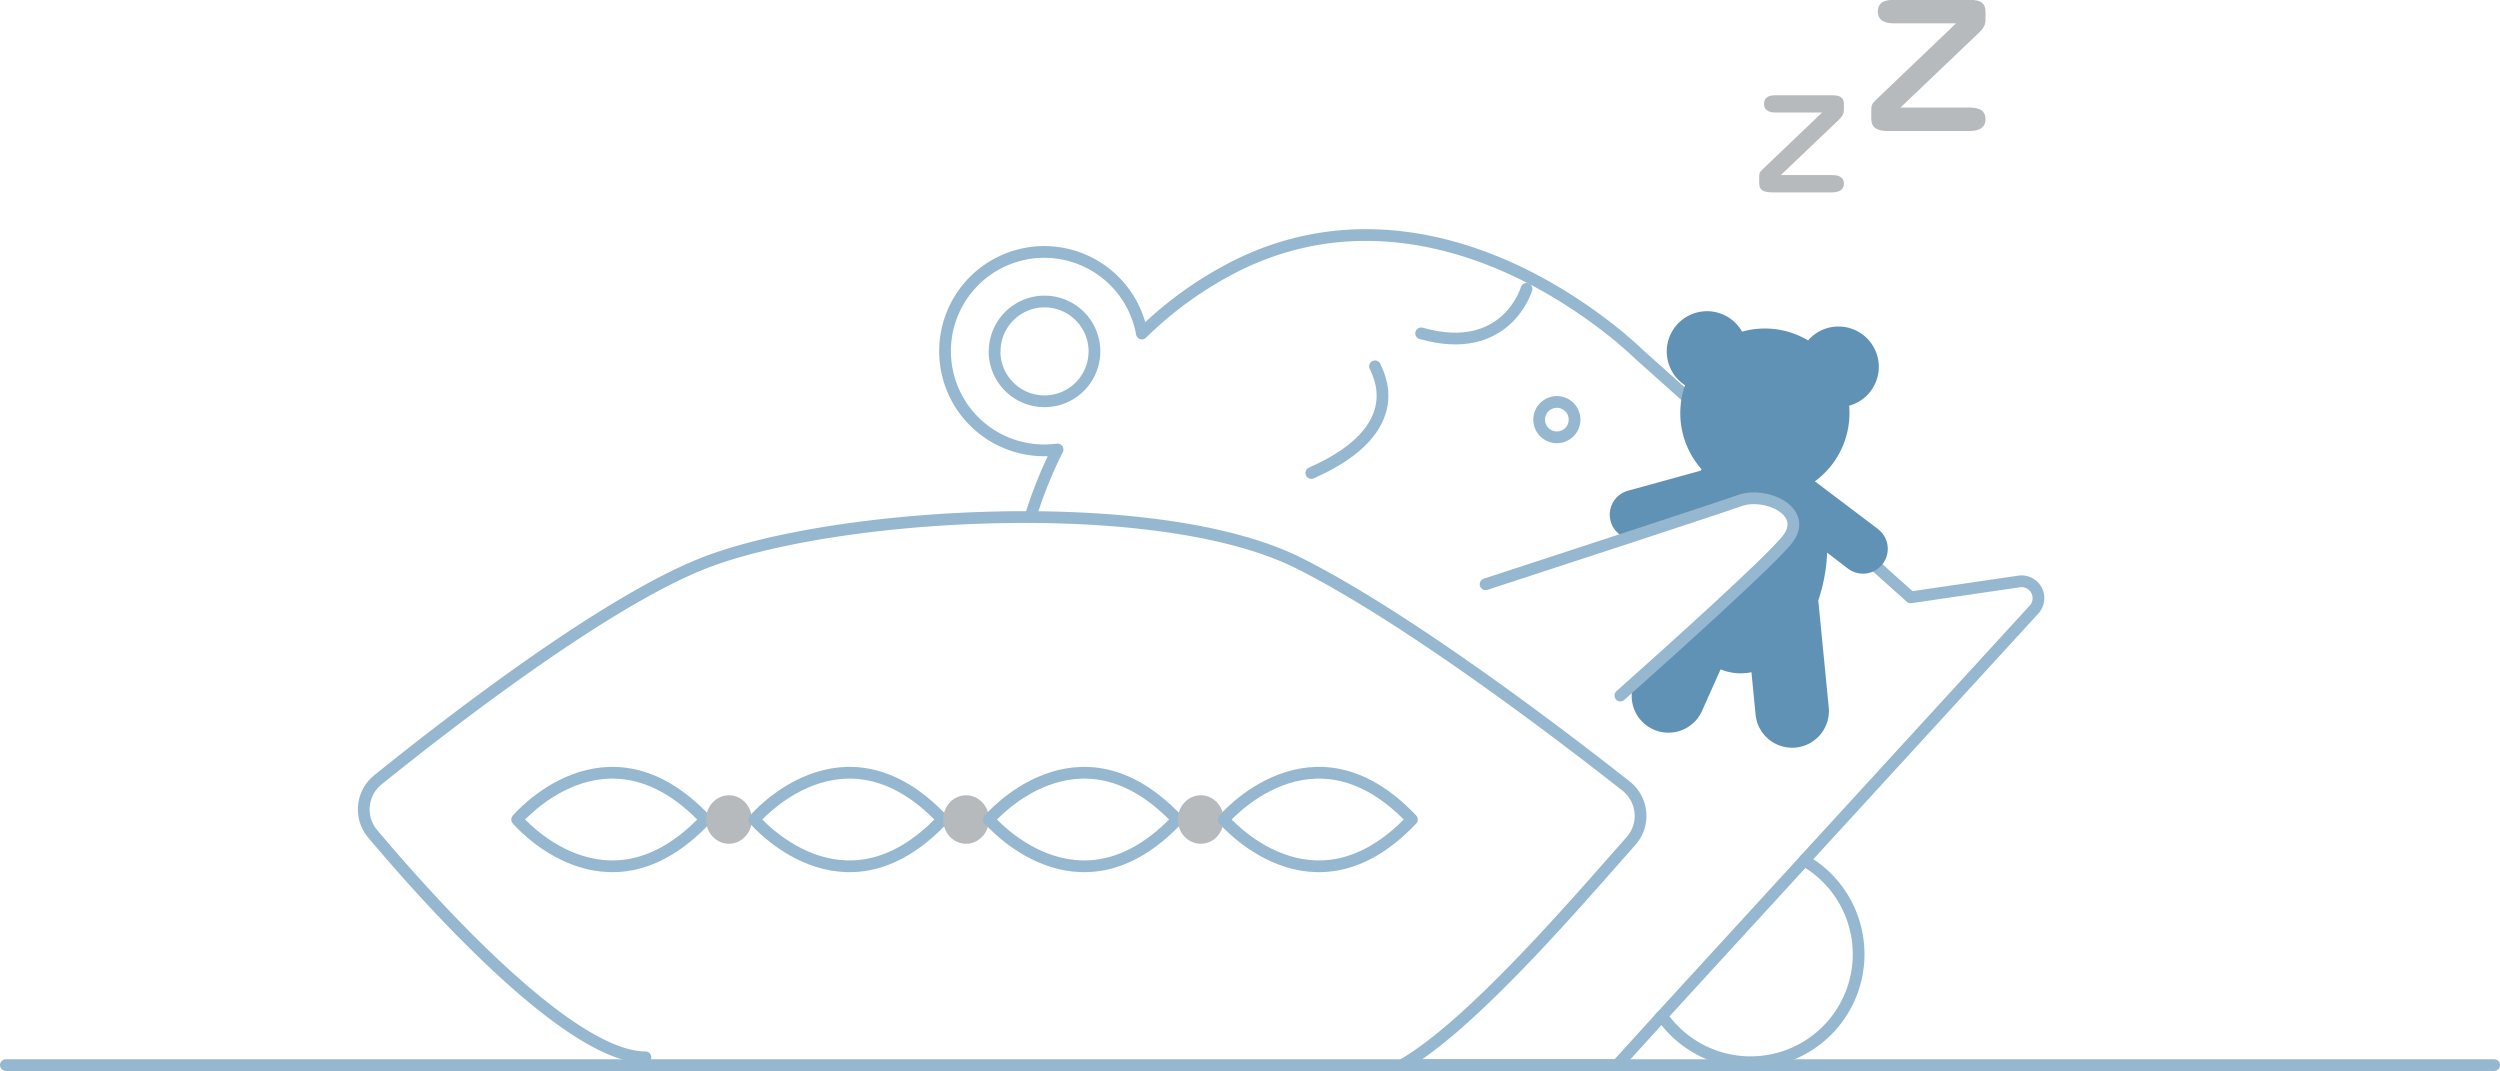 <svg xmlns="http://www.w3.org/2000/svg" viewBox="0 0 1278.42 547.66"><defs><style>.cls-1{fill:#b7babd;}.cls-2{fill:none;stroke:#95b7cf;stroke-linecap:round;stroke-linejoin:round;stroke-width:6px;}.cls-3{fill:#6092b5;}</style></defs><g id="Layer_2" data-name="Layer 2"><g id="outline_II" data-name="outline II"><g id="_0_notifications" data-name="0 notifications"><g id="zz"><path class="cls-1" d="M931.75,57.55H908.16c-2.58,0-6.08-.55-6.08-4.42s3.13-4.42,6.08-4.42h28.75c4.51,0,6,1.47,6,4.6v2.95c0,1.75-.55,3-2.58,5L910.65,89.53h26.17c2.95,0,6.08.64,6.08,4.42s-3.5,4.42-6.08,4.42H906.13c-6.17,0-6.54-2.58-6.54-5.16v-2.3c0-2.12.09-2.77,1.66-4.24Z"/><path class="cls-1" d="M1000.28,11.93H968.47c-3.48,0-8.2-.75-8.2-6s4.23-6,8.2-6h38.77c6.09,0,8.08,2,8.08,6.21v4c0,2.36-.74,4.1-3.48,6.71l-40,38.15h35.29c4,0,8.2.87,8.2,6s-4.72,6-8.2,6H965.74c-8.33,0-8.83-3.48-8.83-7V56.91c0-2.85.13-3.72,2.24-5.71Z"/></g><g id="bell"><path id="shape" class="cls-2" d="M717,544.66H827l22.85-25.17A55.24,55.24,0,1,0,922.63,440l117.5-128.29a8.63,8.63,0,0,0-7.61-14.37l-55.45,8.13L837.73,180.8c-2.53-2.44-5.16-4.76-7.85-7l-1-.93,0,0c-52.12-43-125.9-72.26-196.74-36.91a192.44,192.44,0,0,0-48.22,34.6,50.73,50.73,0,1,0-43.11,59.28,224,224,0,0,0-13.86,34.45m-18.31-84.6a25.51,25.51,0,1,1,25.51,25.51A25.53,25.53,0,0,1,508.57,179.71Z"/><path id="eye" class="cls-2" d="M703.13,187.31c1,2.84,19,31.82-32.57,54.56"/><path id="eye-2" data-name="eye" class="cls-2" d="M780.62,147.7s-10.23,35.18-53.89,22.77"/><circle id="pillow" class="cls-2" cx="796.13" cy="214.59" r="9.05"/><line id="line" class="cls-2" x1="923.26" y1="439.35" x2="848.97" y2="520.46"/><path id="teddy" class="cls-3" d="M960.35,270.53l-32.28-24.4a43.27,43.27,0,0,0,17.52-38.67,20.61,20.61,0,1,0-21-33.39,43.25,43.25,0,0,0-33.74-4.48A20.6,20.6,0,1,0,861.68,197a43.17,43.17,0,0,0,8.49,43l-.6.73L832.5,250.94a12.69,12.69,0,0,0-8.86,15.61h0a12.67,12.67,0,0,0,7.61,8.43c28.07-9.21,52.09-17.15,57.11-19,13.38-4.85,35.67,5.46,24.54,19.78-7.72,9.93-50.93,49-76.7,72.06v0a18.8,18.8,0,1,0,34.31,15.36l9.35-20.89a27,27,0,0,0,15.77,1.46l2.12,21.65a18.79,18.79,0,0,0,37.41-3.65l-5.35-54.7a87.28,87.28,0,0,0,4-17.72q.39-3.4.52-6.74L945,290.78a12.69,12.69,0,1,0,15.31-20.25Z"/><path id="arm" class="cls-2" d="M759.69,298.77c44.45-14.51,120.43-39.35,129.83-42.76,13.39-4.85,35.68,5.46,24.55,19.78-8.69,11.17-62.32,59.28-85.47,79.89"/></g><g id="pillow-2" data-name="pillow"><path class="cls-2" d="M717,544.66c36.19-20.71,91.61-86,117-114.53a19.42,19.42,0,0,0-2.5-28.19c-33.19-26.13-111.09-85.6-166.91-113.77-72.72-36.71-239.14-26.22-305.25,0-51.49,20.41-132.68,83.64-166.11,110.63a19.4,19.4,0,0,0-2.65,27.6C219.37,460.6,291,540.66,330.05,540.66"/><path class="cls-2" d="M264.46,419.08s45.35,53.82,96.26,0C309.81,365.25,264.46,419.08,264.46,419.08Z"/><ellipse class="cls-1" cx="372.75" cy="419.08" rx="11.72" ry="12.4"/><path class="cls-2" d="M385.74,419.08s45.35,53.82,96.25,0C431.09,365.25,385.74,419.08,385.74,419.08Z"/><ellipse class="cls-1" cx="494.02" cy="419.08" rx="11.72" ry="12.4"/><path class="cls-2" d="M505.75,419.08s45.35,53.82,96.25,0C551.1,365.25,505.75,419.08,505.75,419.08Z"/><ellipse class="cls-1" cx="614.03" cy="419.08" rx="11.72" ry="12.4"/><path class="cls-2" d="M625.75,419.08s45.35,53.82,96.26,0C671.1,365.25,625.75,419.08,625.75,419.08Z"/></g><line id="line-2" data-name="line" class="cls-2" x1="3" y1="544.66" x2="1275.42" y2="544.66"/></g></g></g></svg>